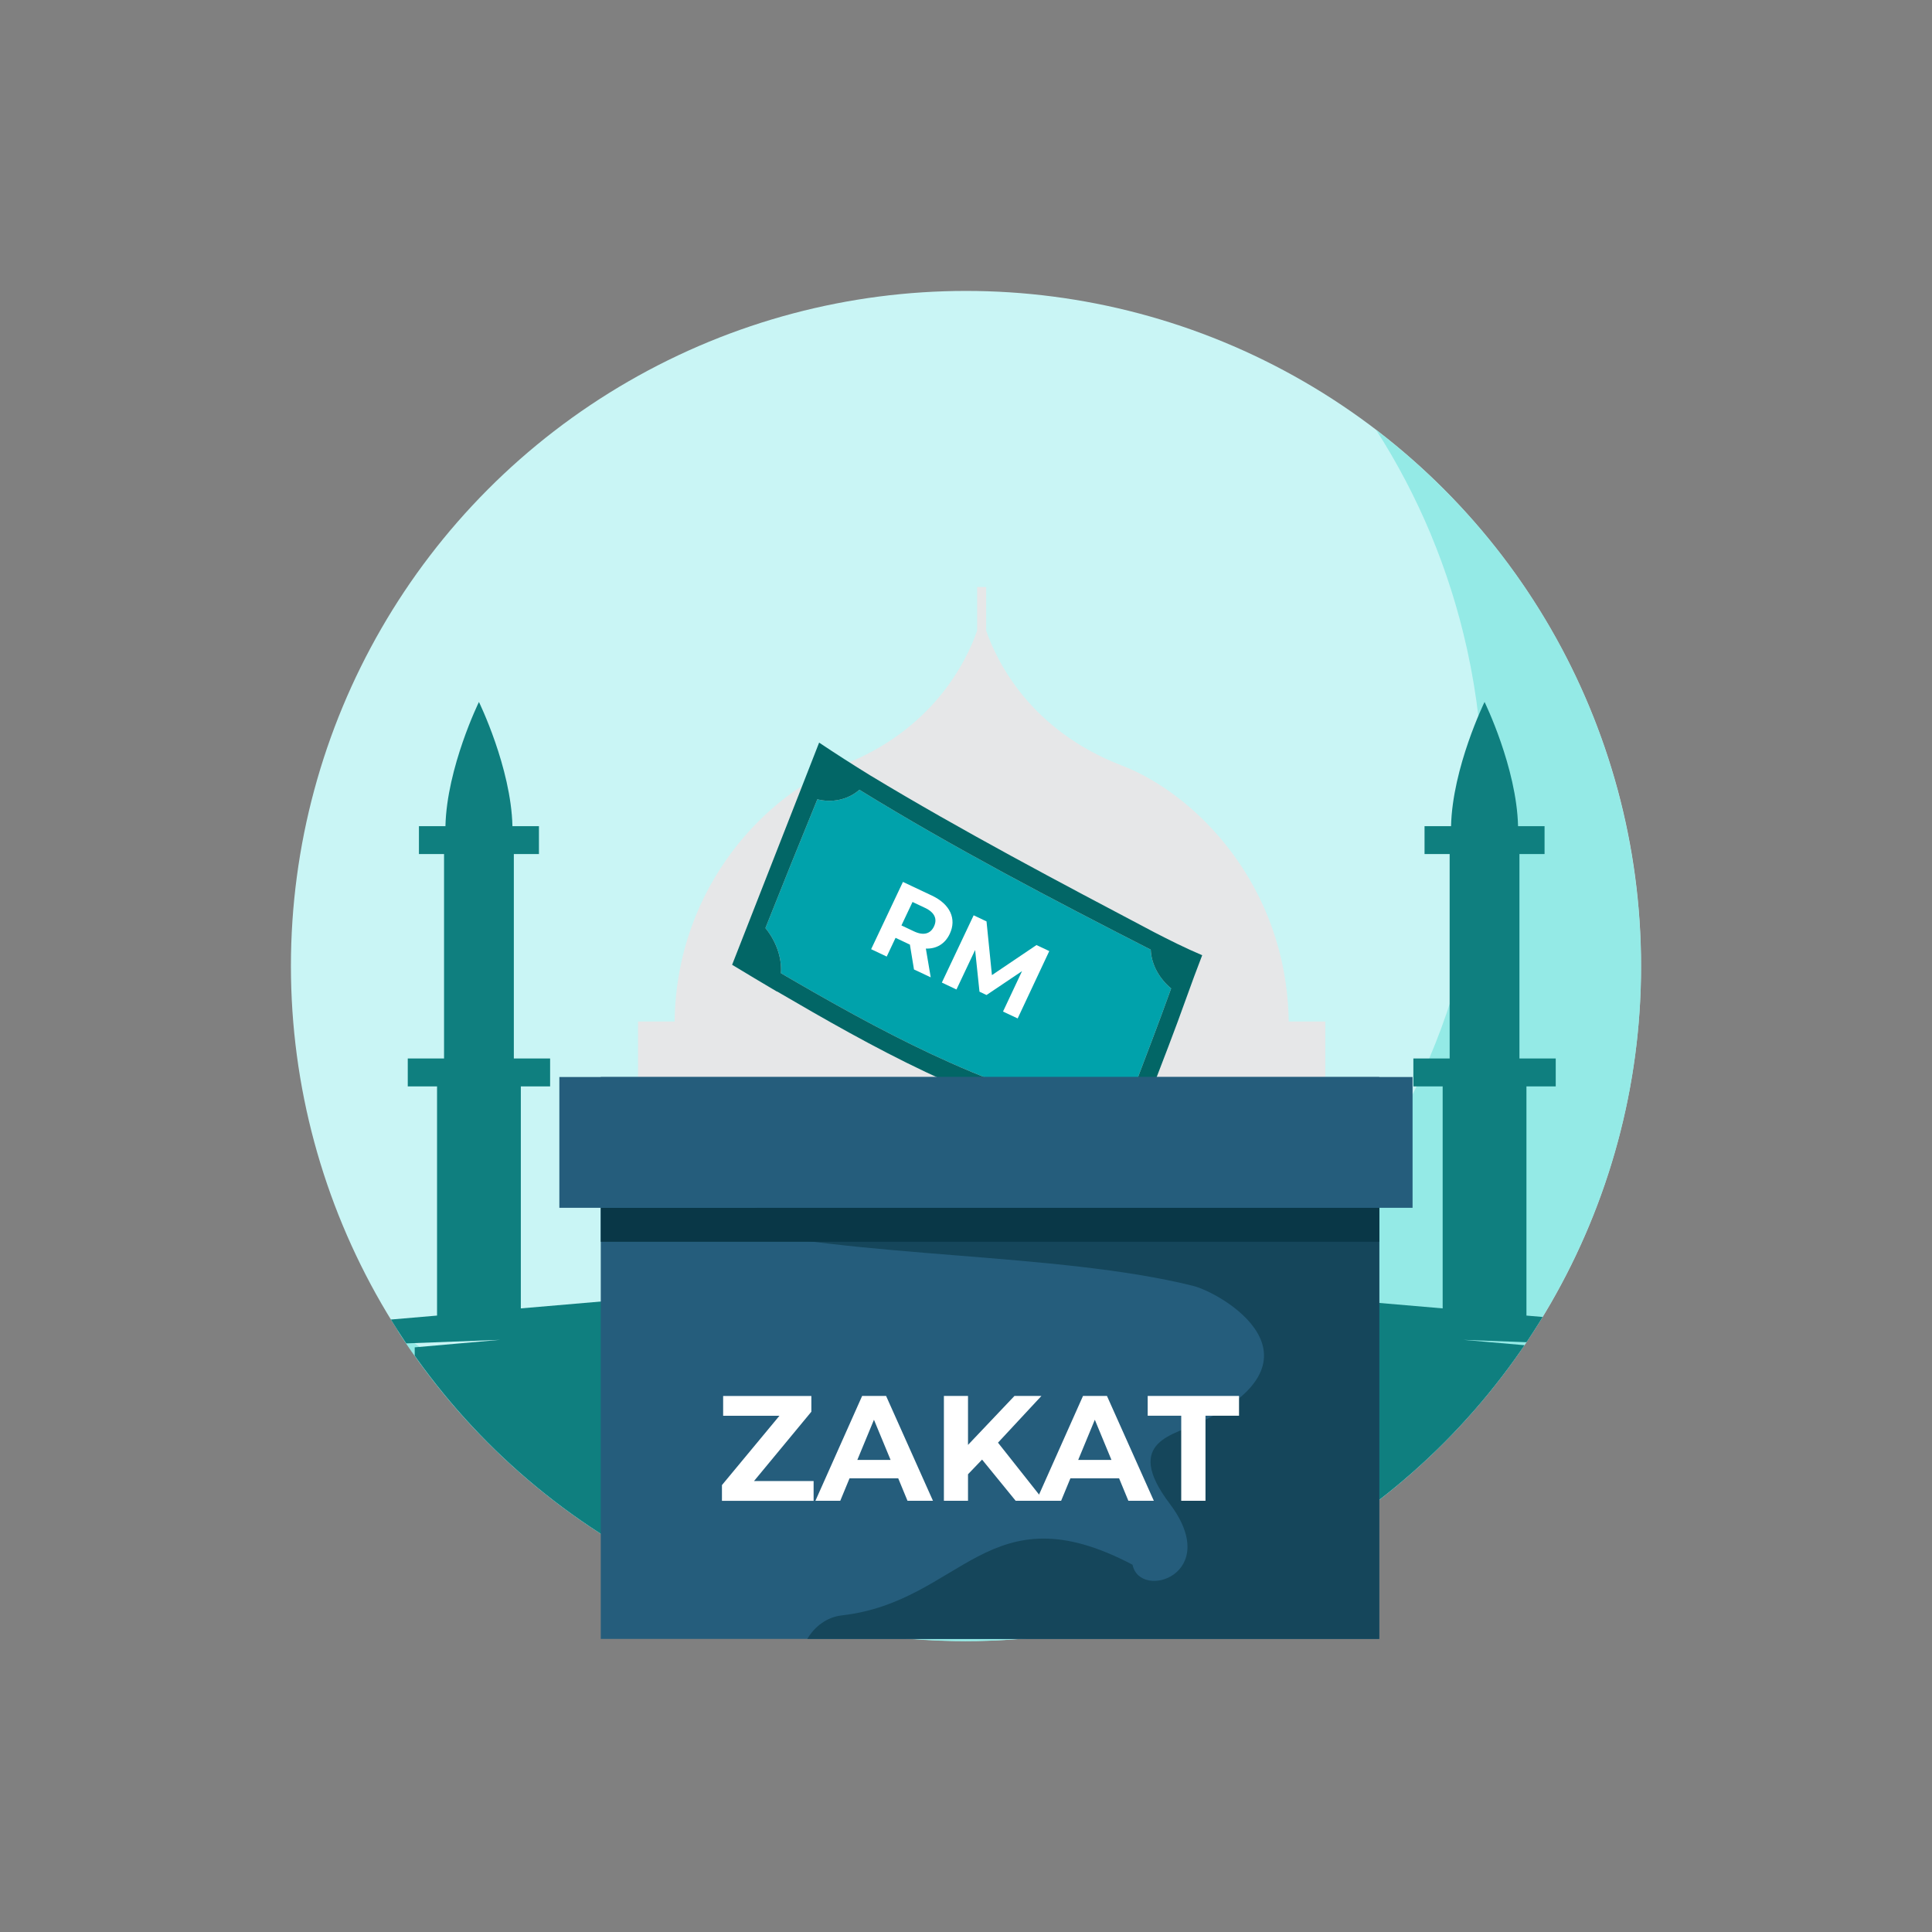 <?xml version="1.0" encoding="utf-8"?>
<!-- Generator: Adobe Illustrator 28.1.0, SVG Export Plug-In . SVG Version: 6.00 Build 0)  -->
<svg version="1.1" id="Layer_1" xmlns="http://www.w3.org/2000/svg" xmlns:xlink="http://www.w3.org/1999/xlink" x="0px" y="0px"
	 viewBox="0 0 500 500" style="enable-background:new 0 0 500 500;" xml:space="preserve">
<rect x="0" y="0" width="500" height="500" fill="#808080" stroke="none"/>
<style type="text/css">
	.st0{opacity:0.92;fill:#CFFFFF;enable-background:new    ;}
	.st1{opacity:0.92;enable-background:new    ;}
	.st2{opacity:0.92;fill:#8BE8E3;enable-background:new    ;}
	.st3{clip-path:url(#SVGID_00000170992014233376411830000001812647548496074422_);fill:#E6E7E8;}
	.st4{clip-path:url(#SVGID_00000170992014233376411830000001812647548496074422_);}
	.st5{fill:#0F7F7F;}
	.st6{fill:#00A2AB;}
	.st7{fill:#026666;}
	.st8{fill:#FFFFFF;}
	.st9{fill:#255D7C;}
	.st10{fill:#15465B;}
	.st11{fill:#093747;}
</style>
<circle class="st0" cx="250" cy="250" r="174.71"/>
<g class="st1">
	<path class="st2" d="M420.59,212.47c-9.23-41.94-32.81-77.01-64.45-101.2c10.86,16.93,18.97,36.03,23.55,56.83
		c20.73,94.24-38.86,187.43-133.1,208.16c-52.3,11.5-104.27-1.74-143.71-31.9c38.37,59.79,111.18,92.42,184.62,76.27
		C381.73,399.9,441.32,306.71,420.59,212.47z"/>
</g>
<g>
	<defs>
		<circle id="SVGID_1_" cx="250" cy="250" r="174.71"/>
	</defs>
	<clipPath id="SVGID_00000131359634187706302000000006398423579521964931_">
		<use xlink:href="#SVGID_1_"  style="overflow:visible;"/>
	</clipPath>
	<path style="clip-path:url(#SVGID_00000131359634187706302000000006398423579521964931_);fill:#E6E7E8;" d="M333.52,264.38
		c-0.52-35.58-24.45-59.07-43.11-66.23c-23.79-9.12-32.43-26.98-35.19-34.94v-11.29h-2.34v11.29c-2.77,7.96-11.41,25.82-35.19,34.94
		c-18.67,7.16-42.59,30.65-43.11,66.23h-9.46V281h75.69l-66.75,5.65v115.11h159.99V281h8.94v-16.62H333.52z M222.1,398.66h-38.44
		v-42.51c1.24-17.26,19.22-32.29,19.22-32.29s17.98,15.02,19.22,32.29V398.66z M273.26,398.66h-38.44v-42.51
		c1.24-17.26,19.22-32.29,19.22-32.29s17.98,15.02,19.22,32.29V398.66z M324.43,398.66h-38.44v-42.51
		c1.24-17.26,19.22-32.29,19.22-32.29s17.98,15.02,19.22,32.29V398.66z"/>
	<g style="clip-path:url(#SVGID_00000131359634187706302000000006398423579521964931_);">
		<path class="st5" d="M134.79,338.61v-57.45h7.58v-7.22h-9.39v-52.91h6.5v-7.22h-6.86c-0.36-15.17-8.67-32.14-8.67-32.14
			s-8.31,16.97-8.67,32.14h-6.86v7.22h6.5v52.91h-9.39v7.22h7.58v59.31l-15.89,1.36v6.14l32.2-1.22l-22.09,1.94v58.14h62.3v-71.21
			L134.79,338.61z"/>
	</g>
	<g style="clip-path:url(#SVGID_00000131359634187706302000000006398423579521964931_);">
		<path class="st5" d="M373.36,338.61v-57.45h-7.58v-7.22h9.39v-52.91h-6.5v-7.22h6.86c0.36-15.17,8.67-32.14,8.67-32.14
			s8.31,16.97,8.67,32.14h6.86v7.22h-6.5v52.91h9.39v7.22h-7.58v59.31l15.89,1.36v6.14l-32.2-1.22l22.09,1.94v58.14h-62.3v-71.21
			L373.36,338.61z"/>
	</g>
</g>
<g>
	<g>
		<g>
			<path class="st6" d="M292.87,283.1c-3.78,0.06-7.5,1.51-9.94,4.47c-28.47-6.16-55.87-21.14-80.83-35.71
				c0.3-4.19-1.4-8.48-4.01-11.68c4.42-11.13,8.9-22.24,13.44-33.32c3.8,0.96,7.91,0.14,10.88-2.47
				c24.32,14.98,49.97,28.39,75.4,41.38c0.16,3.95,2.29,7.55,5.28,10.04C299.82,264.96,296.31,274.01,292.87,283.1z"/>
			<g>
				<g>
					<path class="st7" d="M298.63,241.22c-24.62-12.99-49.6-26.16-73.42-40.55c-4.46-2.75-8.87-5.57-13.22-8.48
						c-1.65,4.22-3.3,8.43-4.95,12.65c-4.2,10.73-8.4,21.46-12.61,32.19c-1.65,4.2-3.29,8.4-4.94,12.61
						c-0.01,0.02-0.01,0.02-0.02,0.04c3.85,2.33,7.72,4.66,11.6,6.94c0.01-0.01,0.01-0.03,0.02-0.04
						c24.34,14.22,51.61,29.6,79.51,35.18c4.45,0.68,8.78,1.04,13.28,1.15c1.22-3.14,2.44-6.28,3.65-9.42
						c3.21-8.4,6.49-16.77,9.5-25.24c1.31-3.7,2.69-7.37,4.1-11.04C306.87,245.41,302.73,243.34,298.63,241.22z M292.87,283.1
						c-3.78,0.06-7.5,1.51-9.94,4.47c-28.47-6.16-55.87-21.14-80.83-35.71c0.3-4.19-1.4-8.48-4.01-11.68
						c4.42-11.13,8.9-22.24,13.44-33.32c3.8,0.96,7.91,0.14,10.88-2.47c24.32,14.98,49.97,28.39,75.4,41.38
						c0.16,3.95,2.29,7.55,5.28,10.04C299.82,264.96,296.31,274.01,292.87,283.1z"/>
				</g>
				<g>
					<path class="st8" d="M236.54,250.9l-1.06-6.44l-0.2-0.09l-3.51-1.66l-2.29,4.85l-4.03-1.91l8.23-17.41l7.54,3.56
						c4.65,2.2,6.42,5.99,4.57,9.89c-1.23,2.61-3.46,3.9-6.18,3.8l1.26,7.44L236.54,250.9z M239.44,234.98l-3.28-1.55l-2.87,6.07
						l3.28,1.55c2.46,1.16,4.25,0.61,5.14-1.28C242.62,237.86,241.91,236.15,239.44,234.98z"/>
					<path class="st8" d="M259.58,261.79l4.92-10.46l-9.19,6.18l-1.82-0.86l-1.13-10.79l-4.83,10.22l-3.78-1.79l8.23-17.41
						l3.33,1.58l1.4,13.9l11.53-7.78l3.31,1.56l-8.18,17.43L259.58,261.79z"/>
				</g>
			</g>
		</g>
	</g>
	<rect x="155.48" y="278.73" class="st9" width="201.47" height="145.42"/>
	<path class="st10" d="M356.95,293.8v130.35H208.94c1.85-3.23,5.16-5.67,8.87-6.08c31.27-3.57,37.87-32.83,75.29-13.12
		c1.9,9.38,23.45,2.51,9.61-15.81c-12.35-16.34,1.48-17.83,8.29-21.2c33.81-16.73,5.11-33.34-2.27-35.17
		c-35.12-8.73-87.68-7.04-122.8-15.78C233.07,293.12,301.06,290.78,356.95,293.8z"/>
	<g>
		<rect x="155.48" y="312.58" class="st11" width="201.47" height="8.79"/>
	</g>
	<g>
		<rect x="144.76" y="278.73" class="st9" width="220.81" height="33.85"/>
	</g>
</g>
<g>
	<path class="st8" d="M210.56,383.29v5.12h-23.72v-4.07l14.88-17.94h-14.57v-5.12h22.83v4.07l-14.84,17.94H210.56z"/>
	<path class="st8" d="M232.46,382.59h-12.6l-2.4,5.81h-6.43l12.09-27.13h6.2l12.13,27.13h-6.59L232.46,382.59z M230.48,377.82
		l-4.3-10.39l-4.3,10.39H230.48z"/>
	<path class="st8" d="M254.16,377.74l-3.64,3.8v6.86h-6.24v-27.13h6.24v12.67l12.02-12.67h6.98l-11.24,12.09l11.9,15.04h-7.33
		L254.16,377.74z"/>
	<path class="st8" d="M289.62,382.59h-12.6l-2.4,5.81h-6.43l12.09-27.13h6.2l12.13,27.13h-6.59L289.62,382.59z M287.64,377.82
		l-4.3-10.39l-4.3,10.39H287.64z"/>
	<path class="st8" d="M305.7,366.39h-8.68v-5.12h23.64v5.12h-8.68v22.01h-6.28V366.39z"/>
</g>
</svg>
